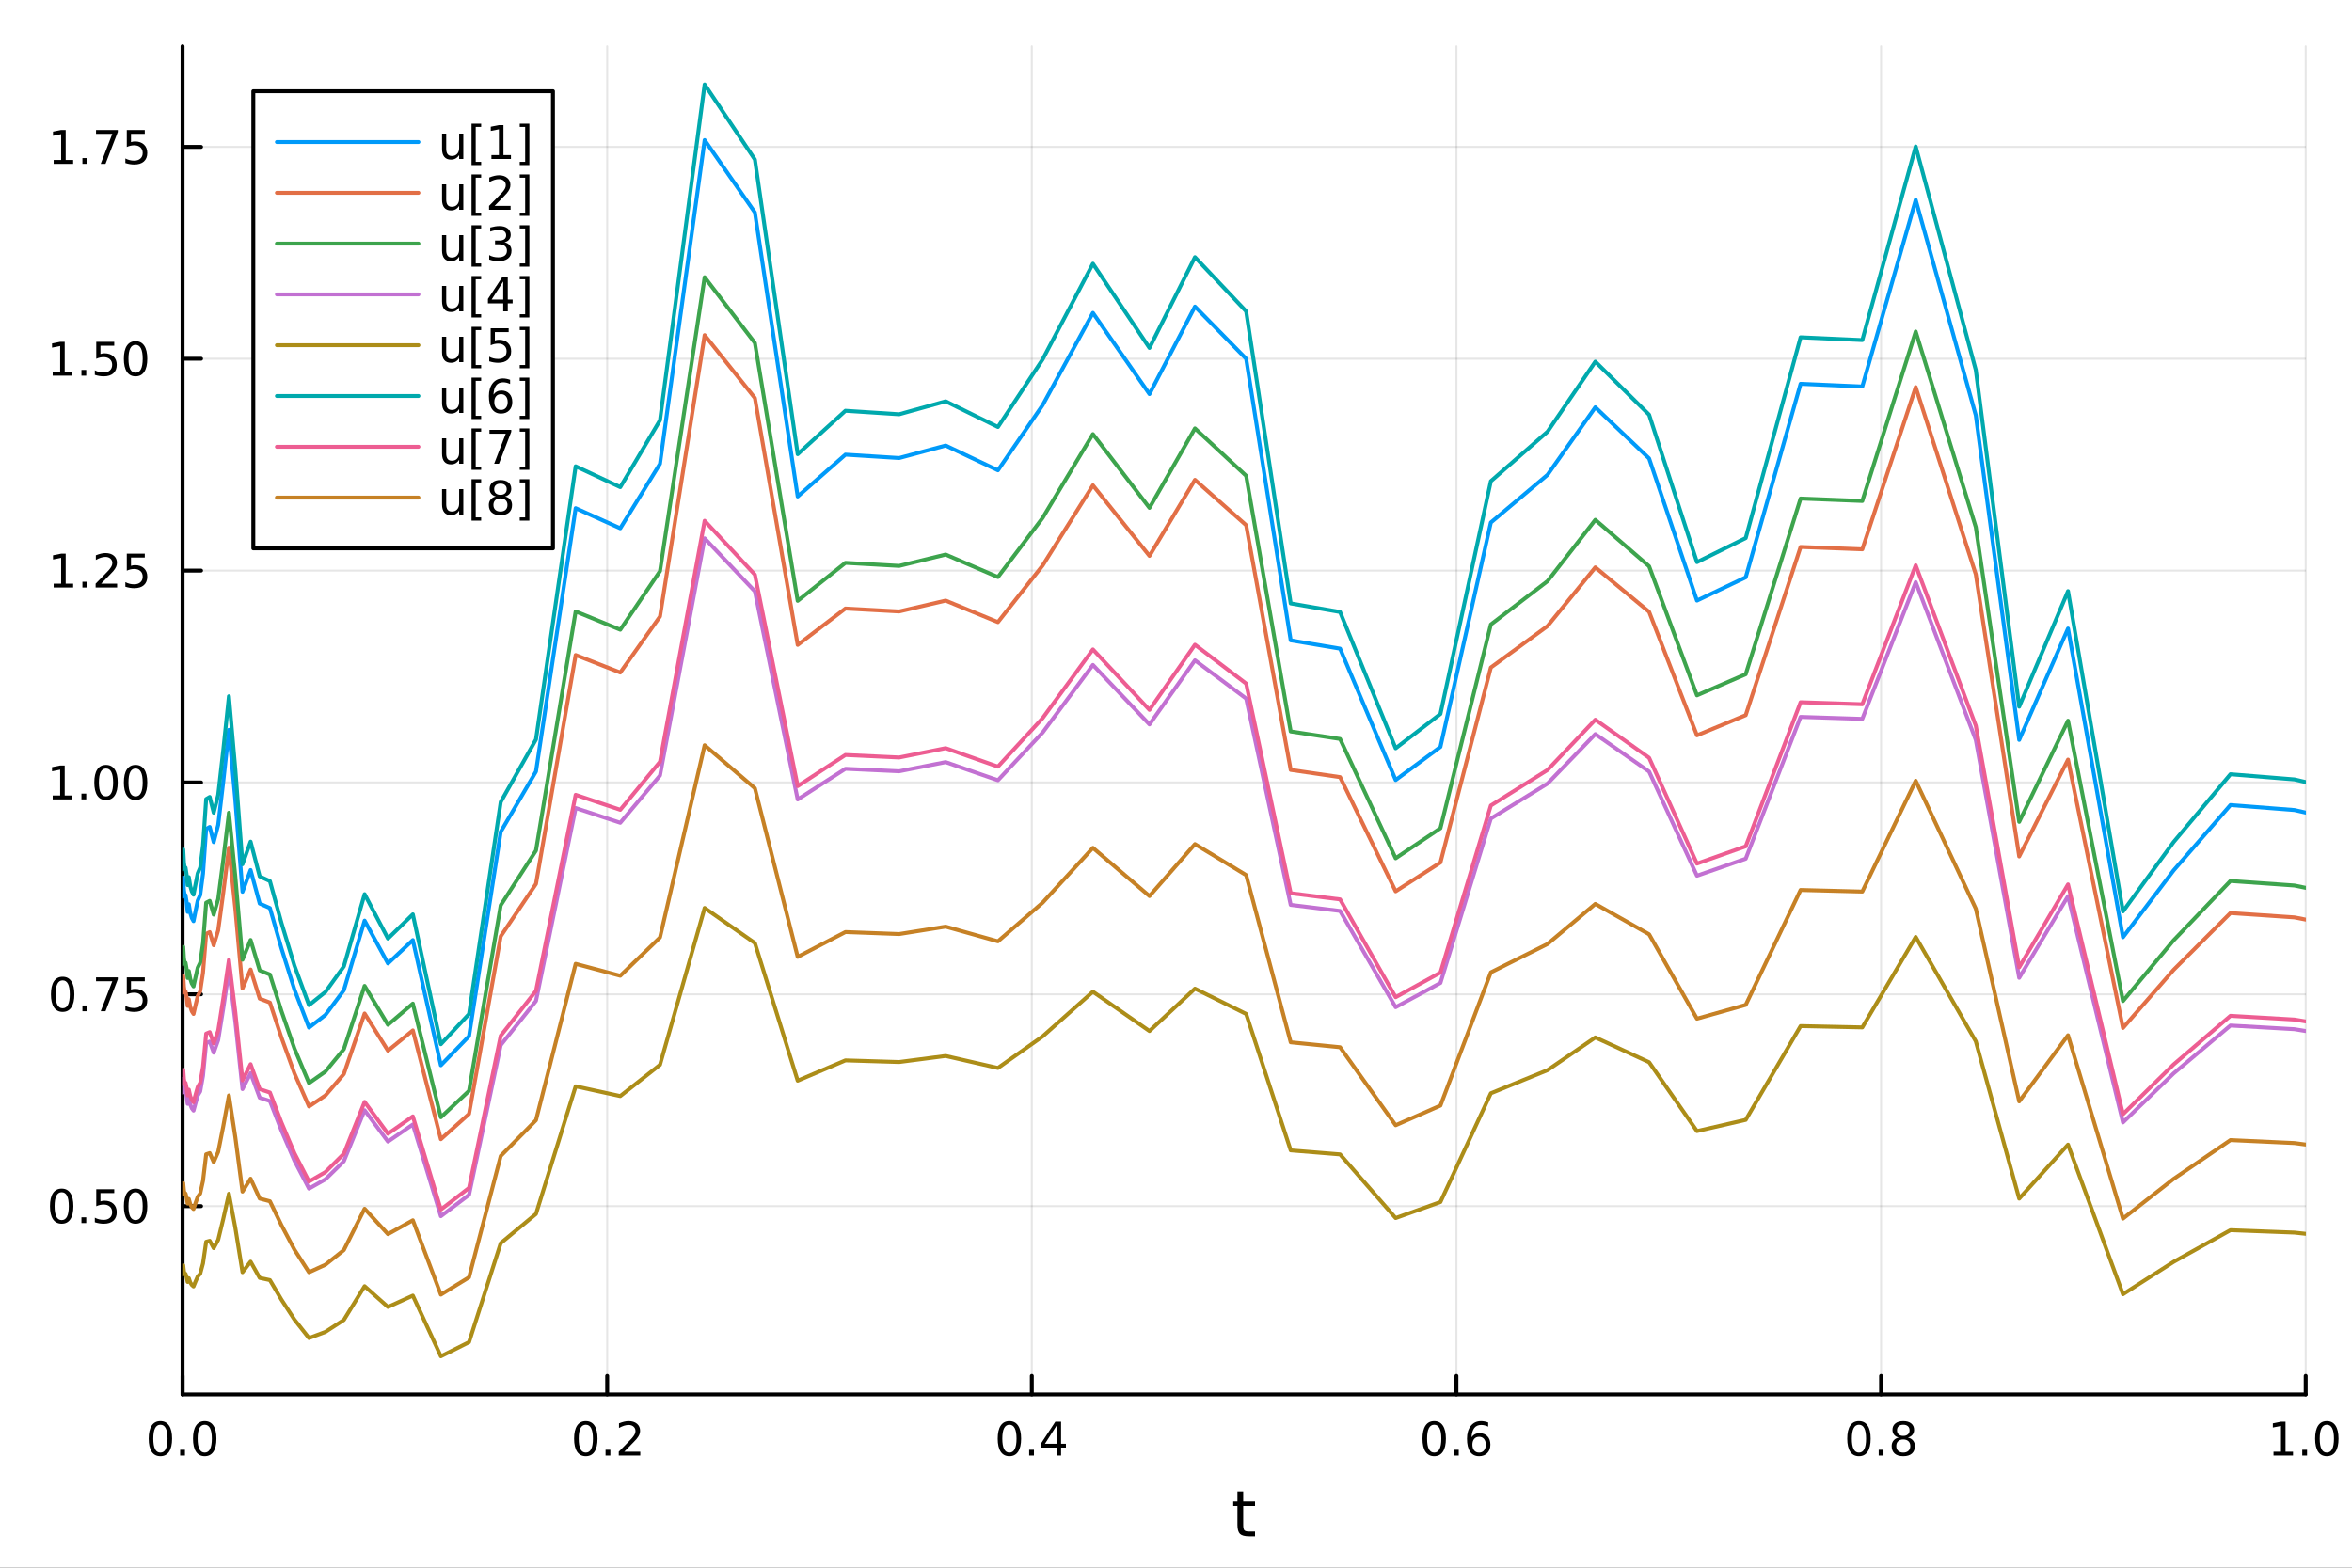 <?xml version="1.0" encoding="utf-8"?>
<svg xmlns="http://www.w3.org/2000/svg" xmlns:xlink="http://www.w3.org/1999/xlink" width="600" height="400" viewBox="0 0 2400 1600">
<rect x="0" y="0" width="2400" height="1600" fill="#333333" stroke="none"/>
<defs>
  <clipPath id="clip620">
    <rect x="0" y="0" width="2400" height="1600"/>
  </clipPath>
</defs>
<path clip-path="url(#clip620)" d="M0 1600 L2400 1600 L2400 0 L0 0  Z" fill="#ffffff" fill-rule="evenodd" fill-opacity="1"/>
<defs>
  <clipPath id="clip621">
    <rect x="480" y="0" width="1681" height="1600"/>
  </clipPath>
</defs>
<path clip-path="url(#clip620)" d="M186.274 1423.18 L2352.76 1423.18 L2352.76 47.244 L186.274 47.244  Z" fill="#ffffff" fill-rule="evenodd" fill-opacity="1"/>
<defs>
  <clipPath id="clip622">
    <rect x="186" y="47" width="2167" height="1377"/>
  </clipPath>
</defs>
<polyline clip-path="url(#clip622)" style="stroke:#000000; stroke-linecap:round; stroke-linejoin:round; stroke-width:2; stroke-opacity:0.1; fill:none" points="186.274,1423.18 186.274,47.244 "/>
<polyline clip-path="url(#clip622)" style="stroke:#000000; stroke-linecap:round; stroke-linejoin:round; stroke-width:2; stroke-opacity:0.1; fill:none" points="619.57,1423.18 619.57,47.244 "/>
<polyline clip-path="url(#clip622)" style="stroke:#000000; stroke-linecap:round; stroke-linejoin:round; stroke-width:2; stroke-opacity:0.1; fill:none" points="1052.87,1423.18 1052.87,47.244 "/>
<polyline clip-path="url(#clip622)" style="stroke:#000000; stroke-linecap:round; stroke-linejoin:round; stroke-width:2; stroke-opacity:0.1; fill:none" points="1486.16,1423.18 1486.16,47.244 "/>
<polyline clip-path="url(#clip622)" style="stroke:#000000; stroke-linecap:round; stroke-linejoin:round; stroke-width:2; stroke-opacity:0.1; fill:none" points="1919.46,1423.18 1919.46,47.244 "/>
<polyline clip-path="url(#clip622)" style="stroke:#000000; stroke-linecap:round; stroke-linejoin:round; stroke-width:2; stroke-opacity:0.1; fill:none" points="2352.76,1423.18 2352.76,47.244 "/>
<polyline clip-path="url(#clip622)" style="stroke:#000000; stroke-linecap:round; stroke-linejoin:round; stroke-width:2; stroke-opacity:0.1; fill:none" points="186.274,1231.01 2352.76,1231.01 "/>
<polyline clip-path="url(#clip622)" style="stroke:#000000; stroke-linecap:round; stroke-linejoin:round; stroke-width:2; stroke-opacity:0.1; fill:none" points="186.274,1014.8 2352.76,1014.8 "/>
<polyline clip-path="url(#clip622)" style="stroke:#000000; stroke-linecap:round; stroke-linejoin:round; stroke-width:2; stroke-opacity:0.1; fill:none" points="186.274,798.579 2352.76,798.579 "/>
<polyline clip-path="url(#clip622)" style="stroke:#000000; stroke-linecap:round; stroke-linejoin:round; stroke-width:2; stroke-opacity:0.1; fill:none" points="186.274,582.362 2352.76,582.362 "/>
<polyline clip-path="url(#clip622)" style="stroke:#000000; stroke-linecap:round; stroke-linejoin:round; stroke-width:2; stroke-opacity:0.1; fill:none" points="186.274,366.144 2352.76,366.144 "/>
<polyline clip-path="url(#clip622)" style="stroke:#000000; stroke-linecap:round; stroke-linejoin:round; stroke-width:2; stroke-opacity:0.1; fill:none" points="186.274,149.927 2352.76,149.927 "/>
<polyline clip-path="url(#clip620)" style="stroke:#000000; stroke-linecap:round; stroke-linejoin:round; stroke-width:4; stroke-opacity:1; fill:none" points="186.274,1423.18 2352.76,1423.18 "/>
<polyline clip-path="url(#clip620)" style="stroke:#000000; stroke-linecap:round; stroke-linejoin:round; stroke-width:4; stroke-opacity:1; fill:none" points="186.274,1423.18 186.274,1404.28 "/>
<polyline clip-path="url(#clip620)" style="stroke:#000000; stroke-linecap:round; stroke-linejoin:round; stroke-width:4; stroke-opacity:1; fill:none" points="619.57,1423.18 619.57,1404.28 "/>
<polyline clip-path="url(#clip620)" style="stroke:#000000; stroke-linecap:round; stroke-linejoin:round; stroke-width:4; stroke-opacity:1; fill:none" points="1052.87,1423.18 1052.87,1404.28 "/>
<polyline clip-path="url(#clip620)" style="stroke:#000000; stroke-linecap:round; stroke-linejoin:round; stroke-width:4; stroke-opacity:1; fill:none" points="1486.16,1423.18 1486.16,1404.28 "/>
<polyline clip-path="url(#clip620)" style="stroke:#000000; stroke-linecap:round; stroke-linejoin:round; stroke-width:4; stroke-opacity:1; fill:none" points="1919.46,1423.18 1919.46,1404.28 "/>
<polyline clip-path="url(#clip620)" style="stroke:#000000; stroke-linecap:round; stroke-linejoin:round; stroke-width:4; stroke-opacity:1; fill:none" points="2352.76,1423.18 2352.76,1404.28 "/>
<path clip-path="url(#clip620)" d="M163.658 1454.1 Q160.047 1454.1 158.219 1457.66 Q156.413 1461.2 156.413 1468.33 Q156.413 1475.44 158.219 1479.01 Q160.047 1482.55 163.658 1482.55 Q167.293 1482.55 169.098 1479.01 Q170.927 1475.44 170.927 1468.33 Q170.927 1461.2 169.098 1457.66 Q167.293 1454.1 163.658 1454.1 M163.658 1450.39 Q169.469 1450.39 172.524 1455 Q175.603 1459.58 175.603 1468.33 Q175.603 1477.06 172.524 1481.67 Q169.469 1486.25 163.658 1486.25 Q157.848 1486.25 154.77 1481.67 Q151.714 1477.06 151.714 1468.33 Q151.714 1459.58 154.77 1455 Q157.848 1450.39 163.658 1450.39 Z" fill="#000000" fill-rule="nonzero" fill-opacity="1" /><path clip-path="url(#clip620)" d="M183.82 1479.7 L188.705 1479.7 L188.705 1485.58 L183.82 1485.58 L183.82 1479.7 Z" fill="#000000" fill-rule="nonzero" fill-opacity="1" /><path clip-path="url(#clip620)" d="M208.89 1454.1 Q205.279 1454.1 203.45 1457.66 Q201.644 1461.2 201.644 1468.33 Q201.644 1475.44 203.45 1479.01 Q205.279 1482.55 208.89 1482.55 Q212.524 1482.55 214.329 1479.01 Q216.158 1475.44 216.158 1468.33 Q216.158 1461.2 214.329 1457.66 Q212.524 1454.1 208.89 1454.1 M208.89 1450.39 Q214.7 1450.39 217.755 1455 Q220.834 1459.58 220.834 1468.33 Q220.834 1477.06 217.755 1481.67 Q214.7 1486.25 208.89 1486.25 Q203.079 1486.25 200.001 1481.67 Q196.945 1477.06 196.945 1468.33 Q196.945 1459.58 200.001 1455 Q203.079 1450.39 208.89 1450.39 Z" fill="#000000" fill-rule="nonzero" fill-opacity="1" /><path clip-path="url(#clip620)" d="M597.753 1454.1 Q594.142 1454.1 592.314 1457.66 Q590.508 1461.2 590.508 1468.33 Q590.508 1475.44 592.314 1479.01 Q594.142 1482.55 597.753 1482.55 Q601.388 1482.55 603.193 1479.01 Q605.022 1475.44 605.022 1468.33 Q605.022 1461.2 603.193 1457.66 Q601.388 1454.1 597.753 1454.1 M597.753 1450.39 Q603.564 1450.39 606.619 1455 Q609.698 1459.58 609.698 1468.33 Q609.698 1477.06 606.619 1481.67 Q603.564 1486.25 597.753 1486.25 Q591.943 1486.25 588.865 1481.67 Q585.809 1477.06 585.809 1468.33 Q585.809 1459.58 588.865 1455 Q591.943 1450.39 597.753 1450.39 Z" fill="#000000" fill-rule="nonzero" fill-opacity="1" /><path clip-path="url(#clip620)" d="M617.915 1479.7 L622.8 1479.7 L622.8 1485.58 L617.915 1485.58 L617.915 1479.7 Z" fill="#000000" fill-rule="nonzero" fill-opacity="1" /><path clip-path="url(#clip620)" d="M637.012 1481.64 L653.332 1481.64 L653.332 1485.58 L631.387 1485.58 L631.387 1481.64 Q634.049 1478.89 638.633 1474.26 Q643.239 1469.61 644.42 1468.27 Q646.665 1465.74 647.545 1464.01 Q648.448 1462.25 648.448 1460.56 Q648.448 1457.8 646.503 1456.07 Q644.582 1454.33 641.48 1454.33 Q639.281 1454.33 636.827 1455.09 Q634.397 1455.86 631.619 1457.41 L631.619 1452.69 Q634.443 1451.55 636.897 1450.97 Q639.35 1450.39 641.387 1450.39 Q646.758 1450.39 649.952 1453.08 Q653.147 1455.77 653.147 1460.26 Q653.147 1462.39 652.336 1464.31 Q651.549 1466.2 649.443 1468.8 Q648.864 1469.47 645.762 1472.69 Q642.661 1475.88 637.012 1481.64 Z" fill="#000000" fill-rule="nonzero" fill-opacity="1" /><path clip-path="url(#clip620)" d="M1030.01 1454.1 Q1026.4 1454.1 1024.57 1457.66 Q1022.76 1461.2 1022.76 1468.33 Q1022.76 1475.44 1024.57 1479.01 Q1026.4 1482.55 1030.01 1482.55 Q1033.64 1482.55 1035.45 1479.01 Q1037.28 1475.44 1037.28 1468.33 Q1037.28 1461.2 1035.45 1457.66 Q1033.64 1454.1 1030.01 1454.1 M1030.01 1450.39 Q1035.82 1450.39 1038.87 1455 Q1041.95 1459.58 1041.95 1468.33 Q1041.95 1477.06 1038.87 1481.67 Q1035.82 1486.25 1030.01 1486.25 Q1024.2 1486.25 1021.12 1481.67 Q1018.06 1477.06 1018.06 1468.33 Q1018.06 1459.58 1021.12 1455 Q1024.2 1450.39 1030.01 1450.39 Z" fill="#000000" fill-rule="nonzero" fill-opacity="1" /><path clip-path="url(#clip620)" d="M1050.17 1479.7 L1055.05 1479.7 L1055.05 1485.58 L1050.17 1485.58 L1050.17 1479.7 Z" fill="#000000" fill-rule="nonzero" fill-opacity="1" /><path clip-path="url(#clip620)" d="M1078.09 1455.09 L1066.28 1473.54 L1078.09 1473.54 L1078.09 1455.09 M1076.86 1451.02 L1082.74 1451.02 L1082.74 1473.54 L1087.67 1473.54 L1087.67 1477.43 L1082.74 1477.43 L1082.74 1485.58 L1078.09 1485.58 L1078.09 1477.43 L1062.48 1477.43 L1062.48 1472.92 L1076.86 1451.02 Z" fill="#000000" fill-rule="nonzero" fill-opacity="1" /><path clip-path="url(#clip620)" d="M1463.47 1454.1 Q1459.86 1454.1 1458.03 1457.66 Q1456.22 1461.2 1456.22 1468.33 Q1456.22 1475.44 1458.03 1479.01 Q1459.86 1482.55 1463.47 1482.55 Q1467.1 1482.55 1468.91 1479.01 Q1470.73 1475.44 1470.73 1468.33 Q1470.73 1461.2 1468.91 1457.66 Q1467.1 1454.1 1463.47 1454.1 M1463.47 1450.39 Q1469.28 1450.39 1472.33 1455 Q1475.41 1459.58 1475.41 1468.33 Q1475.41 1477.06 1472.33 1481.67 Q1469.28 1486.25 1463.47 1486.25 Q1457.66 1486.25 1454.58 1481.67 Q1451.52 1477.06 1451.52 1468.33 Q1451.52 1459.58 1454.58 1455 Q1457.66 1450.39 1463.47 1450.39 Z" fill="#000000" fill-rule="nonzero" fill-opacity="1" /><path clip-path="url(#clip620)" d="M1483.63 1479.7 L1488.51 1479.7 L1488.51 1485.58 L1483.63 1485.58 L1483.63 1479.7 Z" fill="#000000" fill-rule="nonzero" fill-opacity="1" /><path clip-path="url(#clip620)" d="M1509.28 1466.44 Q1506.13 1466.44 1504.28 1468.59 Q1502.45 1470.74 1502.45 1474.49 Q1502.45 1478.22 1504.28 1480.39 Q1506.13 1482.55 1509.28 1482.55 Q1512.42 1482.55 1514.25 1480.39 Q1516.11 1478.22 1516.11 1474.49 Q1516.11 1470.74 1514.25 1468.59 Q1512.42 1466.44 1509.28 1466.44 M1518.56 1451.78 L1518.56 1456.04 Q1516.8 1455.21 1514.99 1454.77 Q1513.21 1454.33 1511.45 1454.33 Q1506.82 1454.33 1504.37 1457.45 Q1501.94 1460.58 1501.59 1466.9 Q1502.96 1464.89 1505.02 1463.82 Q1507.08 1462.73 1509.55 1462.73 Q1514.76 1462.73 1517.77 1465.9 Q1520.8 1469.05 1520.8 1474.49 Q1520.8 1479.82 1517.66 1483.03 Q1514.51 1486.25 1509.28 1486.25 Q1503.28 1486.25 1500.11 1481.67 Q1496.94 1477.06 1496.94 1468.33 Q1496.94 1460.14 1500.83 1455.28 Q1504.72 1450.39 1511.27 1450.39 Q1513.03 1450.39 1514.81 1450.74 Q1516.61 1451.09 1518.56 1451.78 Z" fill="#000000" fill-rule="nonzero" fill-opacity="1" /><path clip-path="url(#clip620)" d="M1896.89 1454.1 Q1893.28 1454.1 1891.45 1457.66 Q1889.64 1461.2 1889.64 1468.33 Q1889.64 1475.44 1891.45 1479.01 Q1893.28 1482.55 1896.89 1482.55 Q1900.52 1482.55 1902.33 1479.01 Q1904.16 1475.44 1904.16 1468.33 Q1904.16 1461.2 1902.33 1457.66 Q1900.52 1454.1 1896.89 1454.1 M1896.89 1450.39 Q1902.7 1450.39 1905.76 1455 Q1908.83 1459.58 1908.83 1468.33 Q1908.83 1477.06 1905.76 1481.67 Q1902.7 1486.25 1896.89 1486.25 Q1891.08 1486.25 1888 1481.67 Q1884.95 1477.06 1884.95 1468.33 Q1884.95 1459.58 1888 1455 Q1891.08 1450.39 1896.89 1450.39 Z" fill="#000000" fill-rule="nonzero" fill-opacity="1" /><path clip-path="url(#clip620)" d="M1917.05 1479.7 L1921.94 1479.7 L1921.94 1485.58 L1917.05 1485.58 L1917.05 1479.7 Z" fill="#000000" fill-rule="nonzero" fill-opacity="1" /><path clip-path="url(#clip620)" d="M1942.12 1469.17 Q1938.79 1469.17 1936.87 1470.95 Q1934.97 1472.73 1934.97 1475.86 Q1934.97 1478.98 1936.87 1480.77 Q1938.79 1482.55 1942.12 1482.55 Q1945.45 1482.55 1947.38 1480.77 Q1949.3 1478.96 1949.3 1475.86 Q1949.3 1472.73 1947.38 1470.95 Q1945.48 1469.17 1942.12 1469.17 M1937.45 1467.18 Q1934.44 1466.44 1932.75 1464.38 Q1931.08 1462.32 1931.08 1459.35 Q1931.08 1455.21 1934.02 1452.8 Q1936.98 1450.39 1942.12 1450.39 Q1947.28 1450.39 1950.22 1452.8 Q1953.16 1455.21 1953.16 1459.35 Q1953.16 1462.32 1951.47 1464.38 Q1949.81 1466.44 1946.82 1467.18 Q1950.2 1467.96 1952.08 1470.26 Q1953.97 1472.55 1953.97 1475.86 Q1953.97 1480.88 1950.89 1483.57 Q1947.84 1486.25 1942.12 1486.25 Q1936.4 1486.25 1933.33 1483.57 Q1930.27 1480.88 1930.27 1475.86 Q1930.27 1472.55 1932.17 1470.26 Q1934.07 1467.96 1937.45 1467.18 M1935.73 1459.79 Q1935.73 1462.48 1937.4 1463.98 Q1939.09 1465.49 1942.12 1465.49 Q1945.13 1465.49 1946.82 1463.98 Q1948.53 1462.48 1948.53 1459.79 Q1948.53 1457.11 1946.82 1455.6 Q1945.13 1454.1 1942.12 1454.1 Q1939.09 1454.1 1937.4 1455.6 Q1935.73 1457.11 1935.73 1459.79 Z" fill="#000000" fill-rule="nonzero" fill-opacity="1" /><path clip-path="url(#clip620)" d="M2319.91 1481.64 L2327.55 1481.64 L2327.55 1455.28 L2319.24 1456.95 L2319.24 1452.69 L2327.5 1451.02 L2332.18 1451.02 L2332.18 1481.64 L2339.82 1481.64 L2339.82 1485.58 L2319.91 1485.58 L2319.91 1481.64 Z" fill="#000000" fill-rule="nonzero" fill-opacity="1" /><path clip-path="url(#clip620)" d="M2349.26 1479.7 L2354.14 1479.7 L2354.14 1485.58 L2349.26 1485.58 L2349.26 1479.7 Z" fill="#000000" fill-rule="nonzero" fill-opacity="1" /><path clip-path="url(#clip620)" d="M2374.33 1454.1 Q2370.72 1454.1 2368.89 1457.66 Q2367.08 1461.2 2367.08 1468.33 Q2367.08 1475.44 2368.89 1479.01 Q2370.72 1482.55 2374.33 1482.55 Q2377.96 1482.55 2379.77 1479.01 Q2381.6 1475.44 2381.6 1468.33 Q2381.6 1461.2 2379.77 1457.66 Q2377.96 1454.1 2374.33 1454.1 M2374.33 1450.39 Q2380.14 1450.39 2383.2 1455 Q2386.27 1459.58 2386.27 1468.33 Q2386.27 1477.06 2383.2 1481.67 Q2380.14 1486.25 2374.33 1486.25 Q2368.52 1486.25 2365.44 1481.67 Q2362.39 1477.06 2362.39 1468.33 Q2362.39 1459.58 2365.44 1455 Q2368.52 1450.39 2374.33 1450.39 Z" fill="#000000" fill-rule="nonzero" fill-opacity="1" /><path clip-path="url(#clip620)" d="M1268.58 1522.27 L1268.58 1532.4 L1280.64 1532.4 L1280.64 1536.95 L1268.58 1536.95 L1268.58 1556.3 Q1268.58 1560.66 1269.75 1561.9 Q1270.96 1563.14 1274.62 1563.14 L1280.64 1563.14 L1280.64 1568.04 L1274.62 1568.04 Q1267.84 1568.04 1265.27 1565.53 Q1262.69 1562.98 1262.69 1556.3 L1262.69 1536.95 L1258.39 1536.95 L1258.39 1532.4 L1262.69 1532.4 L1262.69 1522.27 L1268.58 1522.27 Z" fill="#000000" fill-rule="nonzero" fill-opacity="1" /><polyline clip-path="url(#clip620)" style="stroke:#000000; stroke-linecap:round; stroke-linejoin:round; stroke-width:4; stroke-opacity:1; fill:none" points="186.274,1423.18 186.274,47.244 "/>
<polyline clip-path="url(#clip620)" style="stroke:#000000; stroke-linecap:round; stroke-linejoin:round; stroke-width:4; stroke-opacity:1; fill:none" points="186.274,1231.01 205.172,1231.01 "/>
<polyline clip-path="url(#clip620)" style="stroke:#000000; stroke-linecap:round; stroke-linejoin:round; stroke-width:4; stroke-opacity:1; fill:none" points="186.274,1014.8 205.172,1014.8 "/>
<polyline clip-path="url(#clip620)" style="stroke:#000000; stroke-linecap:round; stroke-linejoin:round; stroke-width:4; stroke-opacity:1; fill:none" points="186.274,798.579 205.172,798.579 "/>
<polyline clip-path="url(#clip620)" style="stroke:#000000; stroke-linecap:round; stroke-linejoin:round; stroke-width:4; stroke-opacity:1; fill:none" points="186.274,582.362 205.172,582.362 "/>
<polyline clip-path="url(#clip620)" style="stroke:#000000; stroke-linecap:round; stroke-linejoin:round; stroke-width:4; stroke-opacity:1; fill:none" points="186.274,366.144 205.172,366.144 "/>
<polyline clip-path="url(#clip620)" style="stroke:#000000; stroke-linecap:round; stroke-linejoin:round; stroke-width:4; stroke-opacity:1; fill:none" points="186.274,149.927 205.172,149.927 "/>
<path clip-path="url(#clip620)" d="M62.937 1216.81 Q59.325 1216.81 57.497 1220.38 Q55.691 1223.92 55.691 1231.05 Q55.691 1238.15 57.497 1241.72 Q59.325 1245.26 62.937 1245.26 Q66.571 1245.26 68.376 1241.72 Q70.205 1238.15 70.205 1231.05 Q70.205 1223.92 68.376 1220.38 Q66.571 1216.81 62.937 1216.81 M62.937 1213.11 Q68.747 1213.11 71.802 1217.71 Q74.881 1222.3 74.881 1231.05 Q74.881 1239.77 71.802 1244.38 Q68.747 1248.96 62.937 1248.96 Q57.126 1248.96 54.048 1244.38 Q50.992 1239.77 50.992 1231.05 Q50.992 1222.3 54.048 1217.71 Q57.126 1213.11 62.937 1213.11 Z" fill="#000000" fill-rule="nonzero" fill-opacity="1" /><path clip-path="url(#clip620)" d="M83.098 1242.41 L87.983 1242.41 L87.983 1248.29 L83.098 1248.29 L83.098 1242.41 Z" fill="#000000" fill-rule="nonzero" fill-opacity="1" /><path clip-path="url(#clip620)" d="M98.214 1213.73 L116.57 1213.73 L116.57 1217.67 L102.496 1217.67 L102.496 1226.14 Q103.515 1225.79 104.534 1225.63 Q105.552 1225.45 106.571 1225.45 Q112.358 1225.45 115.737 1228.62 Q119.117 1231.79 119.117 1237.21 Q119.117 1242.78 115.645 1245.89 Q112.172 1248.96 105.853 1248.96 Q103.677 1248.96 101.409 1248.59 Q99.163 1248.22 96.756 1247.48 L96.756 1242.78 Q98.839 1243.92 101.061 1244.47 Q103.284 1245.03 105.76 1245.03 Q109.765 1245.03 112.103 1242.92 Q114.441 1240.82 114.441 1237.21 Q114.441 1233.59 112.103 1231.49 Q109.765 1229.38 105.76 1229.38 Q103.885 1229.38 102.01 1229.8 Q100.159 1230.21 98.214 1231.09 L98.214 1213.73 Z" fill="#000000" fill-rule="nonzero" fill-opacity="1" /><path clip-path="url(#clip620)" d="M138.33 1216.81 Q134.719 1216.81 132.89 1220.38 Q131.084 1223.92 131.084 1231.05 Q131.084 1238.15 132.89 1241.72 Q134.719 1245.26 138.33 1245.26 Q141.964 1245.26 143.769 1241.72 Q145.598 1238.15 145.598 1231.05 Q145.598 1223.92 143.769 1220.38 Q141.964 1216.81 138.33 1216.81 M138.33 1213.11 Q144.14 1213.11 147.195 1217.71 Q150.274 1222.3 150.274 1231.05 Q150.274 1239.77 147.195 1244.38 Q144.14 1248.96 138.33 1248.96 Q132.519 1248.96 129.441 1244.38 Q126.385 1239.77 126.385 1231.05 Q126.385 1222.3 129.441 1217.71 Q132.519 1213.11 138.33 1213.11 Z" fill="#000000" fill-rule="nonzero" fill-opacity="1" /><path clip-path="url(#clip620)" d="M63.932 1000.59 Q60.321 1000.59 58.492 1004.16 Q56.687 1007.7 56.687 1014.83 Q56.687 1021.94 58.492 1025.5 Q60.321 1029.04 63.932 1029.04 Q67.566 1029.04 69.372 1025.5 Q71.2 1021.94 71.2 1014.83 Q71.2 1007.7 69.372 1004.16 Q67.566 1000.59 63.932 1000.59 M63.932 996.891 Q69.742 996.891 72.798 1001.5 Q75.876 1006.08 75.876 1014.83 Q75.876 1023.56 72.798 1028.16 Q69.742 1032.75 63.932 1032.75 Q58.122 1032.75 55.043 1028.16 Q51.987 1023.56 51.987 1014.83 Q51.987 1006.08 55.043 1001.5 Q58.122 996.891 63.932 996.891 Z" fill="#000000" fill-rule="nonzero" fill-opacity="1" /><path clip-path="url(#clip620)" d="M84.094 1026.2 L88.978 1026.2 L88.978 1032.08 L84.094 1032.08 L84.094 1026.2 Z" fill="#000000" fill-rule="nonzero" fill-opacity="1" /><path clip-path="url(#clip620)" d="M97.983 997.516 L120.205 997.516 L120.205 999.507 L107.658 1032.08 L102.774 1032.08 L114.58 1001.45 L97.983 1001.45 L97.983 997.516 Z" fill="#000000" fill-rule="nonzero" fill-opacity="1" /><path clip-path="url(#clip620)" d="M129.371 997.516 L147.728 997.516 L147.728 1001.45 L133.654 1001.45 L133.654 1009.92 Q134.672 1009.58 135.691 1009.41 Q136.709 1009.23 137.728 1009.23 Q143.515 1009.23 146.894 1012.4 Q150.274 1015.57 150.274 1020.99 Q150.274 1026.57 146.802 1029.67 Q143.33 1032.75 137.01 1032.75 Q134.834 1032.75 132.566 1032.38 Q130.32 1032.01 127.913 1031.27 L127.913 1026.57 Q129.996 1027.7 132.219 1028.26 Q134.441 1028.81 136.918 1028.81 Q140.922 1028.81 143.26 1026.71 Q145.598 1024.6 145.598 1020.99 Q145.598 1017.38 143.26 1015.27 Q140.922 1013.16 136.918 1013.16 Q135.043 1013.16 133.168 1013.58 Q131.316 1014 129.371 1014.88 L129.371 997.516 Z" fill="#000000" fill-rule="nonzero" fill-opacity="1" /><path clip-path="url(#clip620)" d="M53.747 811.924 L61.386 811.924 L61.386 785.558 L53.075 787.225 L53.075 782.965 L61.339 781.299 L66.015 781.299 L66.015 811.924 L73.654 811.924 L73.654 815.859 L53.747 815.859 L53.747 811.924 Z" fill="#000000" fill-rule="nonzero" fill-opacity="1" /><path clip-path="url(#clip620)" d="M83.098 809.979 L87.983 809.979 L87.983 815.859 L83.098 815.859 L83.098 809.979 Z" fill="#000000" fill-rule="nonzero" fill-opacity="1" /><path clip-path="url(#clip620)" d="M108.168 784.377 Q104.557 784.377 102.728 787.942 Q100.922 791.484 100.922 798.613 Q100.922 805.72 102.728 809.285 Q104.557 812.826 108.168 812.826 Q111.802 812.826 113.608 809.285 Q115.436 805.72 115.436 798.613 Q115.436 791.484 113.608 787.942 Q111.802 784.377 108.168 784.377 M108.168 780.674 Q113.978 780.674 117.033 785.28 Q120.112 789.864 120.112 798.613 Q120.112 807.34 117.033 811.947 Q113.978 816.53 108.168 816.53 Q102.358 816.53 99.279 811.947 Q96.223 807.34 96.223 798.613 Q96.223 789.864 99.279 785.28 Q102.358 780.674 108.168 780.674 Z" fill="#000000" fill-rule="nonzero" fill-opacity="1" /><path clip-path="url(#clip620)" d="M138.33 784.377 Q134.719 784.377 132.89 787.942 Q131.084 791.484 131.084 798.613 Q131.084 805.72 132.89 809.285 Q134.719 812.826 138.33 812.826 Q141.964 812.826 143.769 809.285 Q145.598 805.72 145.598 798.613 Q145.598 791.484 143.769 787.942 Q141.964 784.377 138.33 784.377 M138.33 780.674 Q144.14 780.674 147.195 785.28 Q150.274 789.864 150.274 798.613 Q150.274 807.34 147.195 811.947 Q144.14 816.53 138.33 816.53 Q132.519 816.53 129.441 811.947 Q126.385 807.34 126.385 798.613 Q126.385 789.864 129.441 785.28 Q132.519 780.674 138.33 780.674 Z" fill="#000000" fill-rule="nonzero" fill-opacity="1" /><path clip-path="url(#clip620)" d="M54.742 595.706 L62.381 595.706 L62.381 569.341 L54.071 571.007 L54.071 566.748 L62.335 565.082 L67.011 565.082 L67.011 595.706 L74.649 595.706 L74.649 599.642 L54.742 599.642 L54.742 595.706 Z" fill="#000000" fill-rule="nonzero" fill-opacity="1" /><path clip-path="url(#clip620)" d="M84.094 593.762 L88.978 593.762 L88.978 599.642 L84.094 599.642 L84.094 593.762 Z" fill="#000000" fill-rule="nonzero" fill-opacity="1" /><path clip-path="url(#clip620)" d="M103.191 595.706 L119.51 595.706 L119.51 599.642 L97.566 599.642 L97.566 595.706 Q100.228 592.952 104.811 588.322 Q109.418 583.669 110.598 582.327 Q112.844 579.804 113.723 578.068 Q114.626 576.308 114.626 574.619 Q114.626 571.864 112.682 570.128 Q110.76 568.392 107.658 568.392 Q105.459 568.392 103.006 569.156 Q100.575 569.92 97.797 571.47 L97.797 566.748 Q100.621 565.614 103.075 565.035 Q105.529 564.457 107.566 564.457 Q112.936 564.457 116.131 567.142 Q119.325 569.827 119.325 574.318 Q119.325 576.447 118.515 578.369 Q117.728 580.267 115.621 582.859 Q115.043 583.531 111.941 586.748 Q108.839 589.943 103.191 595.706 Z" fill="#000000" fill-rule="nonzero" fill-opacity="1" /><path clip-path="url(#clip620)" d="M129.371 565.082 L147.728 565.082 L147.728 569.017 L133.654 569.017 L133.654 577.489 Q134.672 577.142 135.691 576.98 Q136.709 576.794 137.728 576.794 Q143.515 576.794 146.894 579.966 Q150.274 583.137 150.274 588.554 Q150.274 594.132 146.802 597.234 Q143.33 600.313 137.01 600.313 Q134.834 600.313 132.566 599.943 Q130.32 599.572 127.913 598.831 L127.913 594.132 Q129.996 595.267 132.219 595.822 Q134.441 596.378 136.918 596.378 Q140.922 596.378 143.26 594.271 Q145.598 592.165 145.598 588.554 Q145.598 584.943 143.26 582.836 Q140.922 580.73 136.918 580.73 Q135.043 580.73 133.168 581.146 Q131.316 581.563 129.371 582.443 L129.371 565.082 Z" fill="#000000" fill-rule="nonzero" fill-opacity="1" /><path clip-path="url(#clip620)" d="M53.747 379.489 L61.386 379.489 L61.386 353.124 L53.075 354.79 L53.075 350.531 L61.339 348.864 L66.015 348.864 L66.015 379.489 L73.654 379.489 L73.654 383.424 L53.747 383.424 L53.747 379.489 Z" fill="#000000" fill-rule="nonzero" fill-opacity="1" /><path clip-path="url(#clip620)" d="M83.098 377.545 L87.983 377.545 L87.983 383.424 L83.098 383.424 L83.098 377.545 Z" fill="#000000" fill-rule="nonzero" fill-opacity="1" /><path clip-path="url(#clip620)" d="M98.214 348.864 L116.57 348.864 L116.57 352.8 L102.496 352.8 L102.496 361.272 Q103.515 360.925 104.534 360.762 Q105.552 360.577 106.571 360.577 Q112.358 360.577 115.737 363.749 Q119.117 366.92 119.117 372.337 Q119.117 377.915 115.645 381.017 Q112.172 384.096 105.853 384.096 Q103.677 384.096 101.409 383.725 Q99.163 383.355 96.756 382.614 L96.756 377.915 Q98.839 379.049 101.061 379.605 Q103.284 380.161 105.76 380.161 Q109.765 380.161 112.103 378.054 Q114.441 375.948 114.441 372.337 Q114.441 368.725 112.103 366.619 Q109.765 364.512 105.76 364.512 Q103.885 364.512 102.01 364.929 Q100.159 365.346 98.214 366.225 L98.214 348.864 Z" fill="#000000" fill-rule="nonzero" fill-opacity="1" /><path clip-path="url(#clip620)" d="M138.33 351.943 Q134.719 351.943 132.89 355.508 Q131.084 359.05 131.084 366.179 Q131.084 373.286 132.89 376.85 Q134.719 380.392 138.33 380.392 Q141.964 380.392 143.769 376.85 Q145.598 373.286 145.598 366.179 Q145.598 359.05 143.769 355.508 Q141.964 351.943 138.33 351.943 M138.33 348.239 Q144.14 348.239 147.195 352.846 Q150.274 357.429 150.274 366.179 Q150.274 374.906 147.195 379.512 Q144.14 384.096 138.33 384.096 Q132.519 384.096 129.441 379.512 Q126.385 374.906 126.385 366.179 Q126.385 357.429 129.441 352.846 Q132.519 348.239 138.33 348.239 Z" fill="#000000" fill-rule="nonzero" fill-opacity="1" /><path clip-path="url(#clip620)" d="M54.742 163.272 L62.381 163.272 L62.381 136.906 L54.071 138.573 L54.071 134.314 L62.335 132.647 L67.011 132.647 L67.011 163.272 L74.649 163.272 L74.649 167.207 L54.742 167.207 L54.742 163.272 Z" fill="#000000" fill-rule="nonzero" fill-opacity="1" /><path clip-path="url(#clip620)" d="M84.094 161.328 L88.978 161.328 L88.978 167.207 L84.094 167.207 L84.094 161.328 Z" fill="#000000" fill-rule="nonzero" fill-opacity="1" /><path clip-path="url(#clip620)" d="M97.983 132.647 L120.205 132.647 L120.205 134.638 L107.658 167.207 L102.774 167.207 L114.58 136.582 L97.983 136.582 L97.983 132.647 Z" fill="#000000" fill-rule="nonzero" fill-opacity="1" /><path clip-path="url(#clip620)" d="M129.371 132.647 L147.728 132.647 L147.728 136.582 L133.654 136.582 L133.654 145.055 Q134.672 144.707 135.691 144.545 Q136.709 144.36 137.728 144.36 Q143.515 144.36 146.894 147.531 Q150.274 150.703 150.274 156.119 Q150.274 161.698 146.802 164.8 Q143.33 167.879 137.01 167.879 Q134.834 167.879 132.566 167.508 Q130.32 167.138 127.913 166.397 L127.913 161.698 Q129.996 162.832 132.219 163.388 Q134.441 163.943 136.918 163.943 Q140.922 163.943 143.26 161.837 Q145.598 159.73 145.598 156.119 Q145.598 152.508 143.26 150.402 Q140.922 148.295 136.918 148.295 Q135.043 148.295 133.168 148.712 Q131.316 149.129 129.371 150.008 L129.371 132.647 Z" fill="#000000" fill-rule="nonzero" fill-opacity="1" /><polyline clip-path="url(#clip622)" style="stroke:#009af9; stroke-linecap:round; stroke-linejoin:round; stroke-width:4; stroke-opacity:1; fill:none" points="186.274,915.063 186.967,895.72 187.663,908.28 188.446,913.847 189.327,913.493 190.318,919.734 191.433,930.705 192.687,922.888 194.098,931.56 195.685,936.902 197.471,940.13 199.48,930.033 201.74,919.184 204.282,913.448 207.143,891.64 210.361,846.059 213.981,843.999 218.053,859.454 222.635,841.941 227.79,798.102 233.588,744.923 240.112,816.561 247.451,910.17 255.707,887.965 264.996,922.143 275.445,926.798 287.201,967.908 300.426,1009.89 315.304,1048.8 332.042,1035.86 350.873,1010.64 372.057,939.613 395.889,983.297 421.287,959.471 449.859,1087.23 478.603,1057.54 510.94,848.939 546.92,787.435 587.399,518.664 632.936,539.17 673.448,473.375 719.023,142.963 770.294,216.833 813.96,506.728 862.682,464.018 917.495,467.46 964.939,454.72 1018.31,479.992 1063.91,413.494 1115.21,319.32 1172.92,402.199 1219.35,312.893 1271.59,366.185 1317.05,653.562 1367.43,662.022 1424.12,796.111 1469.84,762.298 1521.27,533.298 1579.14,484.57 1627.9,415.673 1682.76,467.892 1731.6,612.957 1781.36,589.257 1837.34,391.725 1900.31,394.478 1954.8,204.021 2016.1,423.853 2060.4,755.163 2110.23,641.457 2166.29,956.57 2217.91,888.419 2275.98,821.638 2341.31,826.734 2352.76,829.327 "/>
<polyline clip-path="url(#clip622)" style="stroke:#e26f46; stroke-linecap:round; stroke-linejoin:round; stroke-width:4; stroke-opacity:1; fill:none" points="186.274,1013.05 186.967,996.244 187.663,1007.16 188.446,1012 189.327,1011.69 190.318,1017.11 191.433,1026.65 192.687,1019.85 194.098,1027.39 195.685,1032.03 197.471,1034.84 199.48,1026.06 201.74,1016.64 204.282,1011.65 207.143,992.698 210.361,953.086 213.981,951.296 218.053,964.726 222.635,949.507 227.79,911.408 233.588,865.193 240.112,927.45 247.451,1008.8 255.707,989.505 264.996,1019.21 275.445,1023.25 287.201,1058.98 300.426,1095.47 315.304,1129.28 332.042,1118.04 350.873,1096.12 372.057,1034.39 395.889,1072.35 421.287,1051.65 449.859,1162.68 478.603,1136.87 510.94,955.589 546.92,902.138 587.399,668.559 632.936,686.38 673.448,629.2 719.023,342.051 770.294,406.249 813.96,658.186 862.682,621.068 917.495,624.06 964.939,612.988 1018.31,634.95 1063.91,577.16 1115.21,495.316 1172.92,567.344 1219.35,489.731 1271.59,536.045 1317.05,785.794 1367.43,793.146 1424.12,909.678 1469.84,880.292 1521.27,681.277 1579.14,638.929 1627.9,579.053 1682.76,624.435 1731.6,750.506 1781.36,729.909 1837.34,558.241 1900.31,560.633 1954.8,395.114 2016.1,586.162 2060.4,874.091 2110.23,775.273 2166.29,1049.13 2217.91,989.899 2275.98,931.862 2341.31,936.291 2352.76,938.545 "/>
<polyline clip-path="url(#clip622)" style="stroke:#3da44d; stroke-linecap:round; stroke-linejoin:round; stroke-width:4; stroke-opacity:1; fill:none" points="186.274,983.962 186.967,966.4 187.663,977.803 188.446,982.858 189.327,982.536 190.318,988.203 191.433,998.164 192.687,991.066 194.098,998.94 195.685,1003.79 197.471,1006.72 199.48,997.554 201.74,987.703 204.282,982.496 207.143,962.695 210.361,921.311 213.981,919.441 218.053,933.472 222.635,917.572 227.79,877.769 233.588,829.486 240.112,894.529 247.451,979.519 255.707,959.359 264.996,990.391 275.445,994.617 287.201,1031.94 300.426,1070.06 315.304,1105.39 332.042,1093.64 350.873,1070.74 372.057,1006.25 395.889,1045.91 421.287,1024.28 449.859,1140.28 478.603,1113.32 510.94,923.926 546.92,868.084 587.399,624.057 632.936,642.675 673.448,582.938 719.023,282.944 770.294,350.014 813.96,613.22 862.682,574.442 917.495,577.567 964.939,566 1018.31,588.945 1063.91,528.57 1115.21,443.065 1172.92,518.314 1219.35,437.23 1271.59,485.616 1317.05,746.536 1367.43,754.217 1424.12,875.962 1469.84,845.261 1521.27,637.344 1579.14,593.102 1627.9,530.547 1682.76,577.959 1731.6,709.669 1781.36,688.151 1837.34,508.804 1900.31,511.304 1954.8,338.381 2016.1,537.974 2060.4,838.783 2110.23,735.545 2166.29,1021.65 2217.91,959.771 2275.98,899.138 2341.31,903.765 2352.76,906.12 "/>
<polyline clip-path="url(#clip622)" style="stroke:#c271d2; stroke-linecap:round; stroke-linejoin:round; stroke-width:4; stroke-opacity:1; fill:none" points="186.274,1115.12 186.967,1100.95 187.663,1110.15 188.446,1114.23 189.327,1113.97 190.318,1118.55 191.433,1126.59 192.687,1120.86 194.098,1127.21 195.685,1131.13 197.471,1133.49 199.48,1126.09 201.74,1118.14 204.282,1113.94 207.143,1097.96 210.361,1064.57 213.981,1063.06 218.053,1074.38 222.635,1061.55 227.79,1029.43 233.588,990.467 240.112,1042.95 247.451,1111.54 255.707,1095.27 264.996,1120.31 275.445,1123.72 287.201,1153.84 300.426,1184.6 315.304,1213.11 332.042,1203.63 350.873,1185.16 372.057,1133.11 395.889,1165.12 421.287,1147.66 449.859,1241.27 478.603,1219.51 510.94,1066.68 546.92,1021.61 587.399,824.693 632.936,839.717 673.448,791.511 719.023,549.426 770.294,603.549 813.96,815.948 862.682,784.655 917.495,787.177 964.939,777.843 1018.31,796.359 1063.91,747.638 1115.21,678.638 1172.92,739.362 1219.35,673.93 1271.59,712.975 1317.05,923.529 1367.43,929.727 1424.12,1027.97 1469.84,1003.2 1521.27,835.415 1579.14,799.713 1627.9,749.234 1682.76,787.493 1731.6,893.779 1781.36,876.415 1837.34,731.687 1900.31,733.705 1954.8,594.161 2016.1,755.227 2060.4,997.97 2110.23,914.66 2166.29,1145.54 2217.91,1095.6 2275.98,1046.67 2341.31,1050.41 2352.76,1052.31 "/>
<polyline clip-path="url(#clip622)" style="stroke:#ac8d18; stroke-linecap:round; stroke-linejoin:round; stroke-width:4; stroke-opacity:1; fill:none" points="186.274,1300.81 186.967,1291.44 187.663,1297.52 188.446,1300.22 189.327,1300.05 190.318,1303.07 191.433,1308.39 192.687,1304.6 194.098,1308.8 195.685,1311.39 197.471,1312.96 199.48,1308.06 201.74,1302.81 204.282,1300.03 207.143,1289.46 210.361,1267.37 213.981,1266.38 218.053,1273.87 222.635,1265.38 227.79,1244.14 233.588,1218.37 240.112,1253.08 247.451,1298.44 255.707,1287.68 264.996,1304.24 275.445,1306.5 287.201,1326.42 300.426,1346.76 315.304,1365.62 332.042,1359.35 350.873,1347.13 372.057,1312.71 395.889,1333.87 421.287,1322.33 449.859,1384.24 478.603,1369.85 510.94,1268.77 546.92,1238.97 587.399,1108.73 632.936,1118.67 673.448,1086.79 719.023,926.683 770.294,962.478 813.96,1102.95 862.682,1082.25 917.495,1083.92 964.939,1077.75 1018.31,1089.99 1063.91,1057.77 1115.21,1012.14 1172.92,1052.3 1219.35,1009.02 1271.59,1034.85 1317.05,1174.1 1367.43,1178.2 1424.12,1243.17 1469.84,1226.79 1521.27,1115.82 1579.14,1092.21 1627.9,1058.83 1682.76,1084.13 1731.6,1154.42 1781.36,1142.94 1837.34,1047.22 1900.31,1048.56 1954.8,956.269 2016.1,1062.79 2060.4,1223.33 2110.23,1168.23 2166.29,1320.92 2217.91,1287.9 2275.98,1255.54 2341.31,1258.01 2352.76,1259.27 "/>
<polyline clip-path="url(#clip622)" style="stroke:#00a9ad; stroke-linecap:round; stroke-linejoin:round; stroke-width:4; stroke-opacity:1; fill:none" points="186.274,887.118 186.967,867.052 187.663,880.081 188.446,885.856 189.327,885.488 190.318,891.962 191.433,903.343 192.687,895.234 194.098,904.23 195.685,909.772 197.471,913.12 199.48,902.646 201.74,891.392 204.282,885.442 207.143,862.82 210.361,815.536 213.981,813.4 218.053,829.431 222.635,811.265 227.79,765.789 233.588,710.625 240.112,784.937 247.451,882.041 255.707,859.008 264.996,894.462 275.445,899.291 287.201,941.936 300.426,985.486 315.304,1025.85 332.042,1012.43 350.873,986.268 372.057,912.584 395.889,957.899 421.287,933.184 449.859,1065.72 478.603,1034.91 510.94,818.524 546.92,754.723 587.399,475.916 632.936,497.188 673.448,428.937 719.023,86.186 770.294,162.815 813.96,463.535 862.682,419.229 917.495,422.801 964.939,409.585 1018.31,435.8 1063.91,366.82 1115.21,269.128 1172.92,355.102 1219.35,262.462 1271.59,317.744 1317.05,615.851 1367.43,624.627 1424.12,763.724 1469.84,728.648 1521.27,491.097 1579.14,440.549 1627.9,369.079 1682.76,423.248 1731.6,573.731 1781.36,549.146 1837.34,344.237 1900.31,347.093 1954.8,149.524 2016.1,377.565 2060.4,721.247 2110.23,603.294 2166.29,930.174 2217.91,859.478 2275.98,790.203 2341.31,795.491 2352.76,798.18 "/>
<polyline clip-path="url(#clip622)" style="stroke:#ed5d92; stroke-linecap:round; stroke-linejoin:round; stroke-width:4; stroke-opacity:1; fill:none" points="186.274,1106.31 186.967,1091.91 187.663,1101.26 188.446,1105.41 189.327,1105.14 190.318,1109.79 191.433,1117.96 192.687,1112.14 194.098,1118.59 195.685,1122.57 197.471,1124.97 199.48,1117.46 201.74,1109.38 204.282,1105.11 207.143,1088.88 210.361,1054.94 213.981,1053.41 218.053,1064.91 222.635,1051.88 227.79,1019.24 233.588,979.653 240.112,1032.98 247.451,1102.67 255.707,1086.14 264.996,1111.58 275.445,1115.05 287.201,1145.65 300.426,1176.91 315.304,1205.88 332.042,1196.24 350.873,1177.47 372.057,1124.59 395.889,1157.11 421.287,1139.37 449.859,1234.49 478.603,1212.38 510.94,1057.09 546.92,1011.3 587.399,811.214 632.936,826.479 673.448,777.499 719.023,531.523 770.294,586.516 813.96,802.328 862.682,770.532 917.495,773.095 964.939,763.611 1018.31,782.424 1063.91,732.92 1115.21,662.812 1172.92,724.511 1219.35,658.028 1271.59,697.701 1317.05,911.638 1367.43,917.936 1424.12,1017.76 1469.84,992.587 1521.27,822.108 1579.14,785.833 1627.9,734.542 1682.76,773.416 1731.6,881.41 1781.36,863.767 1837.34,716.714 1900.31,718.763 1954.8,576.978 2016.1,740.632 2060.4,987.275 2110.23,902.627 2166.29,1137.21 2217.91,1086.48 2275.98,1036.76 2341.31,1040.56 2352.76,1042.49 "/>
<polyline clip-path="url(#clip622)" style="stroke:#c68125; stroke-linecap:round; stroke-linejoin:round; stroke-width:4; stroke-opacity:1; fill:none" points="186.274,1219.07 186.967,1207.58 187.663,1215.04 188.446,1218.35 189.327,1218.14 190.318,1221.84 191.433,1228.36 192.687,1223.72 194.098,1228.87 195.685,1232.04 197.471,1233.95 199.48,1227.96 201.74,1221.52 204.282,1218.11 207.143,1205.16 210.361,1178.1 213.981,1176.87 218.053,1186.05 222.635,1175.65 227.79,1149.62 233.588,1118.04 240.112,1160.58 247.451,1216.16 255.707,1202.98 264.996,1223.27 275.445,1226.04 287.201,1250.45 300.426,1275.38 315.304,1298.48 332.042,1290.8 350.873,1275.82 372.057,1233.65 395.889,1259.59 421.287,1245.44 449.859,1321.3 478.603,1303.67 510.94,1179.81 546.92,1143.29 587.399,983.695 632.936,995.871 673.448,956.803 719.023,760.609 770.294,804.473 813.96,976.607 862.682,951.246 917.495,953.291 964.939,945.726 1018.31,960.732 1063.91,921.247 1115.21,865.327 1172.92,914.54 1219.35,861.511 1271.59,893.155 1317.05,1063.79 1367.43,1068.82 1424.12,1148.44 1469.84,1128.36 1521.27,992.384 1579.14,963.45 1627.9,922.54 1682.76,953.547 1731.6,1039.68 1781.36,1025.61 1837.34,908.32 1900.31,909.955 1954.8,796.865 2016.1,927.397 2060.4,1124.12 2110.23,1056.61 2166.29,1243.72 2217.91,1203.25 2275.98,1163.6 2341.31,1166.62 2352.76,1168.16 "/>
<path clip-path="url(#clip620)" d="M258.49 559.669 L564.235 559.669 L564.235 93.109 L258.49 93.109  Z" fill="#ffffff" fill-rule="evenodd" fill-opacity="1"/>
<polyline clip-path="url(#clip620)" style="stroke:#000000; stroke-linecap:round; stroke-linejoin:round; stroke-width:4; stroke-opacity:1; fill:none" points="258.49,559.669 564.235,559.669 564.235,93.109 258.49,93.109 258.49,559.669 "/>
<polyline clip-path="url(#clip620)" style="stroke:#009af9; stroke-linecap:round; stroke-linejoin:round; stroke-width:4; stroke-opacity:1; fill:none" points="282.562,144.949 426.994,144.949 "/>
<path clip-path="url(#clip620)" d="M451.066 151.997 L451.066 136.303 L455.325 136.303 L455.325 151.835 Q455.325 155.516 456.761 157.368 Q458.196 159.196 461.066 159.196 Q464.515 159.196 466.506 156.997 Q468.52 154.798 468.52 151.002 L468.52 136.303 L472.779 136.303 L472.779 162.229 L468.52 162.229 L468.52 158.247 Q466.969 160.608 464.909 161.766 Q462.872 162.9 460.163 162.9 Q455.696 162.9 453.381 160.122 Q451.066 157.344 451.066 151.997 M461.784 135.678 L461.784 135.678 Z" fill="#000000" fill-rule="nonzero" fill-opacity="1" /><path clip-path="url(#clip620)" d="M481.159 126.21 L490.973 126.21 L490.973 129.52 L485.418 129.52 L485.418 165.168 L490.973 165.168 L490.973 168.479 L481.159 168.479 L481.159 126.21 Z" fill="#000000" fill-rule="nonzero" fill-opacity="1" /><path clip-path="url(#clip620)" d="M501.459 158.293 L509.098 158.293 L509.098 131.928 L500.788 133.595 L500.788 129.335 L509.052 127.669 L513.728 127.669 L513.728 158.293 L521.367 158.293 L521.367 162.229 L501.459 162.229 L501.459 158.293 Z" fill="#000000" fill-rule="nonzero" fill-opacity="1" /><path clip-path="url(#clip620)" d="M540.163 126.21 L540.163 168.479 L530.348 168.479 L530.348 165.168 L535.881 165.168 L535.881 129.52 L530.348 129.52 L530.348 126.21 L540.163 126.21 Z" fill="#000000" fill-rule="nonzero" fill-opacity="1" /><polyline clip-path="url(#clip620)" style="stroke:#e26f46; stroke-linecap:round; stroke-linejoin:round; stroke-width:4; stroke-opacity:1; fill:none" points="282.562,196.789 426.994,196.789 "/>
<path clip-path="url(#clip620)" d="M451.066 203.837 L451.066 188.143 L455.325 188.143 L455.325 203.675 Q455.325 207.356 456.761 209.208 Q458.196 211.036 461.066 211.036 Q464.515 211.036 466.506 208.837 Q468.52 206.638 468.52 202.842 L468.52 188.143 L472.779 188.143 L472.779 214.069 L468.52 214.069 L468.52 210.087 Q466.969 212.448 464.909 213.606 Q462.872 214.74 460.163 214.74 Q455.696 214.74 453.381 211.962 Q451.066 209.184 451.066 203.837 M461.784 187.518 L461.784 187.518 Z" fill="#000000" fill-rule="nonzero" fill-opacity="1" /><path clip-path="url(#clip620)" d="M481.159 178.05 L490.973 178.05 L490.973 181.36 L485.418 181.36 L485.418 217.008 L490.973 217.008 L490.973 220.319 L481.159 220.319 L481.159 178.05 Z" fill="#000000" fill-rule="nonzero" fill-opacity="1" /><path clip-path="url(#clip620)" d="M504.677 210.133 L520.996 210.133 L520.996 214.069 L499.052 214.069 L499.052 210.133 Q501.714 207.379 506.297 202.749 Q510.904 198.096 512.084 196.754 Q514.33 194.231 515.209 192.495 Q516.112 190.735 516.112 189.046 Q516.112 186.291 514.168 184.555 Q512.246 182.819 509.145 182.819 Q506.946 182.819 504.492 183.583 Q502.061 184.347 499.284 185.897 L499.284 181.175 Q502.108 180.041 504.561 179.462 Q507.015 178.884 509.052 178.884 Q514.422 178.884 517.617 181.569 Q520.811 184.254 520.811 188.745 Q520.811 190.874 520.001 192.796 Q519.214 194.694 517.108 197.286 Q516.529 197.958 513.427 201.175 Q510.325 204.37 504.677 210.133 Z" fill="#000000" fill-rule="nonzero" fill-opacity="1" /><path clip-path="url(#clip620)" d="M540.163 178.05 L540.163 220.319 L530.348 220.319 L530.348 217.008 L535.881 217.008 L535.881 181.36 L530.348 181.36 L530.348 178.05 L540.163 178.05 Z" fill="#000000" fill-rule="nonzero" fill-opacity="1" /><polyline clip-path="url(#clip620)" style="stroke:#3da44d; stroke-linecap:round; stroke-linejoin:round; stroke-width:4; stroke-opacity:1; fill:none" points="282.562,248.629 426.994,248.629 "/>
<path clip-path="url(#clip620)" d="M451.066 255.677 L451.066 239.983 L455.325 239.983 L455.325 255.515 Q455.325 259.196 456.761 261.048 Q458.196 262.876 461.066 262.876 Q464.515 262.876 466.506 260.677 Q468.52 258.478 468.52 254.682 L468.52 239.983 L472.779 239.983 L472.779 265.909 L468.52 265.909 L468.52 261.927 Q466.969 264.288 464.909 265.446 Q462.872 266.58 460.163 266.58 Q455.696 266.58 453.381 263.802 Q451.066 261.024 451.066 255.677 M461.784 239.358 L461.784 239.358 Z" fill="#000000" fill-rule="nonzero" fill-opacity="1" /><path clip-path="url(#clip620)" d="M481.159 229.89 L490.973 229.89 L490.973 233.2 L485.418 233.2 L485.418 268.848 L490.973 268.848 L490.973 272.159 L481.159 272.159 L481.159 229.89 Z" fill="#000000" fill-rule="nonzero" fill-opacity="1" /><path clip-path="url(#clip620)" d="M514.816 247.274 Q518.172 247.992 520.047 250.261 Q521.945 252.529 521.945 255.862 Q521.945 260.978 518.427 263.779 Q514.908 266.58 508.427 266.58 Q506.251 266.58 503.936 266.14 Q501.645 265.723 499.191 264.867 L499.191 260.353 Q501.135 261.487 503.45 262.066 Q505.765 262.645 508.288 262.645 Q512.686 262.645 514.978 260.909 Q517.293 259.173 517.293 255.862 Q517.293 252.807 515.14 251.094 Q513.01 249.358 509.191 249.358 L505.163 249.358 L505.163 245.515 L509.376 245.515 Q512.825 245.515 514.654 244.149 Q516.483 242.761 516.483 240.168 Q516.483 237.506 514.584 236.094 Q512.709 234.659 509.191 234.659 Q507.27 234.659 505.071 235.075 Q502.872 235.492 500.233 236.372 L500.233 232.205 Q502.895 231.464 505.209 231.094 Q507.547 230.724 509.608 230.724 Q514.932 230.724 518.033 233.154 Q521.135 235.562 521.135 239.682 Q521.135 242.552 519.492 244.543 Q517.848 246.511 514.816 247.274 Z" fill="#000000" fill-rule="nonzero" fill-opacity="1" /><path clip-path="url(#clip620)" d="M540.163 229.89 L540.163 272.159 L530.348 272.159 L530.348 268.848 L535.881 268.848 L535.881 233.2 L530.348 233.2 L530.348 229.89 L540.163 229.89 Z" fill="#000000" fill-rule="nonzero" fill-opacity="1" /><polyline clip-path="url(#clip620)" style="stroke:#c271d2; stroke-linecap:round; stroke-linejoin:round; stroke-width:4; stroke-opacity:1; fill:none" points="282.562,300.469 426.994,300.469 "/>
<path clip-path="url(#clip620)" d="M451.066 307.517 L451.066 291.823 L455.325 291.823 L455.325 307.355 Q455.325 311.036 456.761 312.888 Q458.196 314.716 461.066 314.716 Q464.515 314.716 466.506 312.517 Q468.52 310.318 468.52 306.522 L468.52 291.823 L472.779 291.823 L472.779 317.749 L468.52 317.749 L468.52 313.767 Q466.969 316.128 464.909 317.286 Q462.872 318.42 460.163 318.42 Q455.696 318.42 453.381 315.642 Q451.066 312.864 451.066 307.517 M461.784 291.198 L461.784 291.198 Z" fill="#000000" fill-rule="nonzero" fill-opacity="1" /><path clip-path="url(#clip620)" d="M481.159 281.73 L490.973 281.73 L490.973 285.04 L485.418 285.04 L485.418 320.688 L490.973 320.688 L490.973 323.999 L481.159 323.999 L481.159 281.73 Z" fill="#000000" fill-rule="nonzero" fill-opacity="1" /><path clip-path="url(#clip620)" d="M513.496 287.263 L501.691 305.712 L513.496 305.712 L513.496 287.263 M512.27 283.189 L518.149 283.189 L518.149 305.712 L523.08 305.712 L523.08 309.601 L518.149 309.601 L518.149 317.749 L513.496 317.749 L513.496 309.601 L497.895 309.601 L497.895 305.087 L512.27 283.189 Z" fill="#000000" fill-rule="nonzero" fill-opacity="1" /><path clip-path="url(#clip620)" d="M540.163 281.73 L540.163 323.999 L530.348 323.999 L530.348 320.688 L535.881 320.688 L535.881 285.04 L530.348 285.04 L530.348 281.73 L540.163 281.73 Z" fill="#000000" fill-rule="nonzero" fill-opacity="1" /><polyline clip-path="url(#clip620)" style="stroke:#ac8d18; stroke-linecap:round; stroke-linejoin:round; stroke-width:4; stroke-opacity:1; fill:none" points="282.562,352.309 426.994,352.309 "/>
<path clip-path="url(#clip620)" d="M451.066 359.357 L451.066 343.663 L455.325 343.663 L455.325 359.195 Q455.325 362.876 456.761 364.728 Q458.196 366.556 461.066 366.556 Q464.515 366.556 466.506 364.357 Q468.52 362.158 468.52 358.362 L468.52 343.663 L472.779 343.663 L472.779 369.589 L468.52 369.589 L468.52 365.607 Q466.969 367.968 464.909 369.126 Q462.872 370.26 460.163 370.26 Q455.696 370.26 453.381 367.482 Q451.066 364.704 451.066 359.357 M461.784 343.038 L461.784 343.038 Z" fill="#000000" fill-rule="nonzero" fill-opacity="1" /><path clip-path="url(#clip620)" d="M481.159 333.57 L490.973 333.57 L490.973 336.88 L485.418 336.88 L485.418 372.528 L490.973 372.528 L490.973 375.839 L481.159 375.839 L481.159 333.57 Z" fill="#000000" fill-rule="nonzero" fill-opacity="1" /><path clip-path="url(#clip620)" d="M500.696 335.029 L519.052 335.029 L519.052 338.964 L504.978 338.964 L504.978 347.436 Q505.996 347.089 507.015 346.927 Q508.034 346.742 509.052 346.742 Q514.839 346.742 518.219 349.913 Q521.598 353.084 521.598 358.501 Q521.598 364.079 518.126 367.181 Q514.654 370.26 508.334 370.26 Q506.159 370.26 503.89 369.89 Q501.645 369.519 499.237 368.778 L499.237 364.079 Q501.321 365.214 503.543 365.769 Q505.765 366.325 508.242 366.325 Q512.246 366.325 514.584 364.218 Q516.922 362.112 516.922 358.501 Q516.922 354.89 514.584 352.783 Q512.246 350.677 508.242 350.677 Q506.367 350.677 504.492 351.093 Q502.64 351.51 500.696 352.39 L500.696 335.029 Z" fill="#000000" fill-rule="nonzero" fill-opacity="1" /><path clip-path="url(#clip620)" d="M540.163 333.57 L540.163 375.839 L530.348 375.839 L530.348 372.528 L535.881 372.528 L535.881 336.88 L530.348 336.88 L530.348 333.57 L540.163 333.57 Z" fill="#000000" fill-rule="nonzero" fill-opacity="1" /><polyline clip-path="url(#clip620)" style="stroke:#00a9ad; stroke-linecap:round; stroke-linejoin:round; stroke-width:4; stroke-opacity:1; fill:none" points="282.562,404.149 426.994,404.149 "/>
<path clip-path="url(#clip620)" d="M451.066 411.197 L451.066 395.503 L455.325 395.503 L455.325 411.035 Q455.325 414.716 456.761 416.568 Q458.196 418.396 461.066 418.396 Q464.515 418.396 466.506 416.197 Q468.52 413.998 468.52 410.202 L468.52 395.503 L472.779 395.503 L472.779 421.429 L468.52 421.429 L468.52 417.447 Q466.969 419.808 464.909 420.966 Q462.872 422.1 460.163 422.1 Q455.696 422.1 453.381 419.322 Q451.066 416.544 451.066 411.197 M461.784 394.878 L461.784 394.878 Z" fill="#000000" fill-rule="nonzero" fill-opacity="1" /><path clip-path="url(#clip620)" d="M481.159 385.41 L490.973 385.41 L490.973 388.72 L485.418 388.72 L485.418 424.368 L490.973 424.368 L490.973 427.679 L481.159 427.679 L481.159 385.41 Z" fill="#000000" fill-rule="nonzero" fill-opacity="1" /><path clip-path="url(#clip620)" d="M511.228 402.285 Q508.08 402.285 506.228 404.438 Q504.399 406.591 504.399 410.341 Q504.399 414.068 506.228 416.243 Q508.08 418.396 511.228 418.396 Q514.376 418.396 516.205 416.243 Q518.057 414.068 518.057 410.341 Q518.057 406.591 516.205 404.438 Q514.376 402.285 511.228 402.285 M520.51 387.633 L520.51 391.892 Q518.751 391.058 516.946 390.619 Q515.163 390.179 513.404 390.179 Q508.774 390.179 506.321 393.304 Q503.89 396.429 503.543 402.748 Q504.909 400.734 506.969 399.669 Q509.029 398.582 511.506 398.582 Q516.714 398.582 519.723 401.753 Q522.756 404.901 522.756 410.341 Q522.756 415.665 519.608 418.882 Q516.459 422.1 511.228 422.1 Q505.233 422.1 502.061 417.517 Q498.89 412.91 498.89 404.183 Q498.89 395.989 502.779 391.128 Q506.668 386.244 513.219 386.244 Q514.978 386.244 516.76 386.591 Q518.566 386.938 520.51 387.633 Z" fill="#000000" fill-rule="nonzero" fill-opacity="1" /><path clip-path="url(#clip620)" d="M540.163 385.41 L540.163 427.679 L530.348 427.679 L530.348 424.368 L535.881 424.368 L535.881 388.72 L530.348 388.72 L530.348 385.41 L540.163 385.41 Z" fill="#000000" fill-rule="nonzero" fill-opacity="1" /><polyline clip-path="url(#clip620)" style="stroke:#ed5d92; stroke-linecap:round; stroke-linejoin:round; stroke-width:4; stroke-opacity:1; fill:none" points="282.562,455.989 426.994,455.989 "/>
<path clip-path="url(#clip620)" d="M451.066 463.037 L451.066 447.343 L455.325 447.343 L455.325 462.875 Q455.325 466.556 456.761 468.408 Q458.196 470.236 461.066 470.236 Q464.515 470.236 466.506 468.037 Q468.52 465.838 468.52 462.042 L468.52 447.343 L472.779 447.343 L472.779 473.269 L468.52 473.269 L468.52 469.287 Q466.969 471.648 464.909 472.806 Q462.872 473.94 460.163 473.94 Q455.696 473.94 453.381 471.162 Q451.066 468.384 451.066 463.037 M461.784 446.718 L461.784 446.718 Z" fill="#000000" fill-rule="nonzero" fill-opacity="1" /><path clip-path="url(#clip620)" d="M481.159 437.25 L490.973 437.25 L490.973 440.56 L485.418 440.56 L485.418 476.208 L490.973 476.208 L490.973 479.519 L481.159 479.519 L481.159 437.25 Z" fill="#000000" fill-rule="nonzero" fill-opacity="1" /><path clip-path="url(#clip620)" d="M499.469 438.709 L521.691 438.709 L521.691 440.699 L509.145 473.269 L504.26 473.269 L516.066 442.644 L499.469 442.644 L499.469 438.709 Z" fill="#000000" fill-rule="nonzero" fill-opacity="1" /><path clip-path="url(#clip620)" d="M540.163 437.25 L540.163 479.519 L530.348 479.519 L530.348 476.208 L535.881 476.208 L535.881 440.56 L530.348 440.56 L530.348 437.25 L540.163 437.25 Z" fill="#000000" fill-rule="nonzero" fill-opacity="1" /><polyline clip-path="url(#clip620)" style="stroke:#c68125; stroke-linecap:round; stroke-linejoin:round; stroke-width:4; stroke-opacity:1; fill:none" points="282.562,507.829 426.994,507.829 "/>
<path clip-path="url(#clip620)" d="M451.066 514.877 L451.066 499.183 L455.325 499.183 L455.325 514.715 Q455.325 518.396 456.761 520.248 Q458.196 522.076 461.066 522.076 Q464.515 522.076 466.506 519.877 Q468.52 517.678 468.52 513.882 L468.52 499.183 L472.779 499.183 L472.779 525.109 L468.52 525.109 L468.52 521.127 Q466.969 523.488 464.909 524.646 Q462.872 525.78 460.163 525.78 Q455.696 525.78 453.381 523.002 Q451.066 520.224 451.066 514.877 M461.784 498.558 L461.784 498.558 Z" fill="#000000" fill-rule="nonzero" fill-opacity="1" /><path clip-path="url(#clip620)" d="M481.159 489.09 L490.973 489.09 L490.973 492.4 L485.418 492.4 L485.418 528.048 L490.973 528.048 L490.973 531.359 L481.159 531.359 L481.159 489.09 Z" fill="#000000" fill-rule="nonzero" fill-opacity="1" /><path clip-path="url(#clip620)" d="M510.649 508.697 Q507.316 508.697 505.395 510.479 Q503.497 512.261 503.497 515.386 Q503.497 518.511 505.395 520.294 Q507.316 522.076 510.649 522.076 Q513.983 522.076 515.904 520.294 Q517.825 518.488 517.825 515.386 Q517.825 512.261 515.904 510.479 Q514.006 508.697 510.649 508.697 M505.973 506.706 Q502.964 505.965 501.274 503.905 Q499.608 501.845 499.608 498.882 Q499.608 494.738 502.547 492.331 Q505.51 489.924 510.649 489.924 Q515.811 489.924 518.751 492.331 Q521.691 494.738 521.691 498.882 Q521.691 501.845 520.001 503.905 Q518.334 505.965 515.348 506.706 Q518.728 507.493 520.603 509.785 Q522.501 512.076 522.501 515.386 Q522.501 520.41 519.422 523.095 Q516.367 525.78 510.649 525.78 Q504.932 525.78 501.853 523.095 Q498.797 520.41 498.797 515.386 Q498.797 512.076 500.696 509.785 Q502.594 507.493 505.973 506.706 M504.26 499.322 Q504.26 502.007 505.927 503.512 Q507.617 505.016 510.649 505.016 Q513.658 505.016 515.348 503.512 Q517.061 502.007 517.061 499.322 Q517.061 496.637 515.348 495.132 Q513.658 493.627 510.649 493.627 Q507.617 493.627 505.927 495.132 Q504.26 496.637 504.26 499.322 Z" fill="#000000" fill-rule="nonzero" fill-opacity="1" /><path clip-path="url(#clip620)" d="M540.163 489.09 L540.163 531.359 L530.348 531.359 L530.348 528.048 L535.881 528.048 L535.881 492.4 L530.348 492.4 L530.348 489.09 L540.163 489.09 Z" fill="#000000" fill-rule="nonzero" fill-opacity="1" /></svg>
